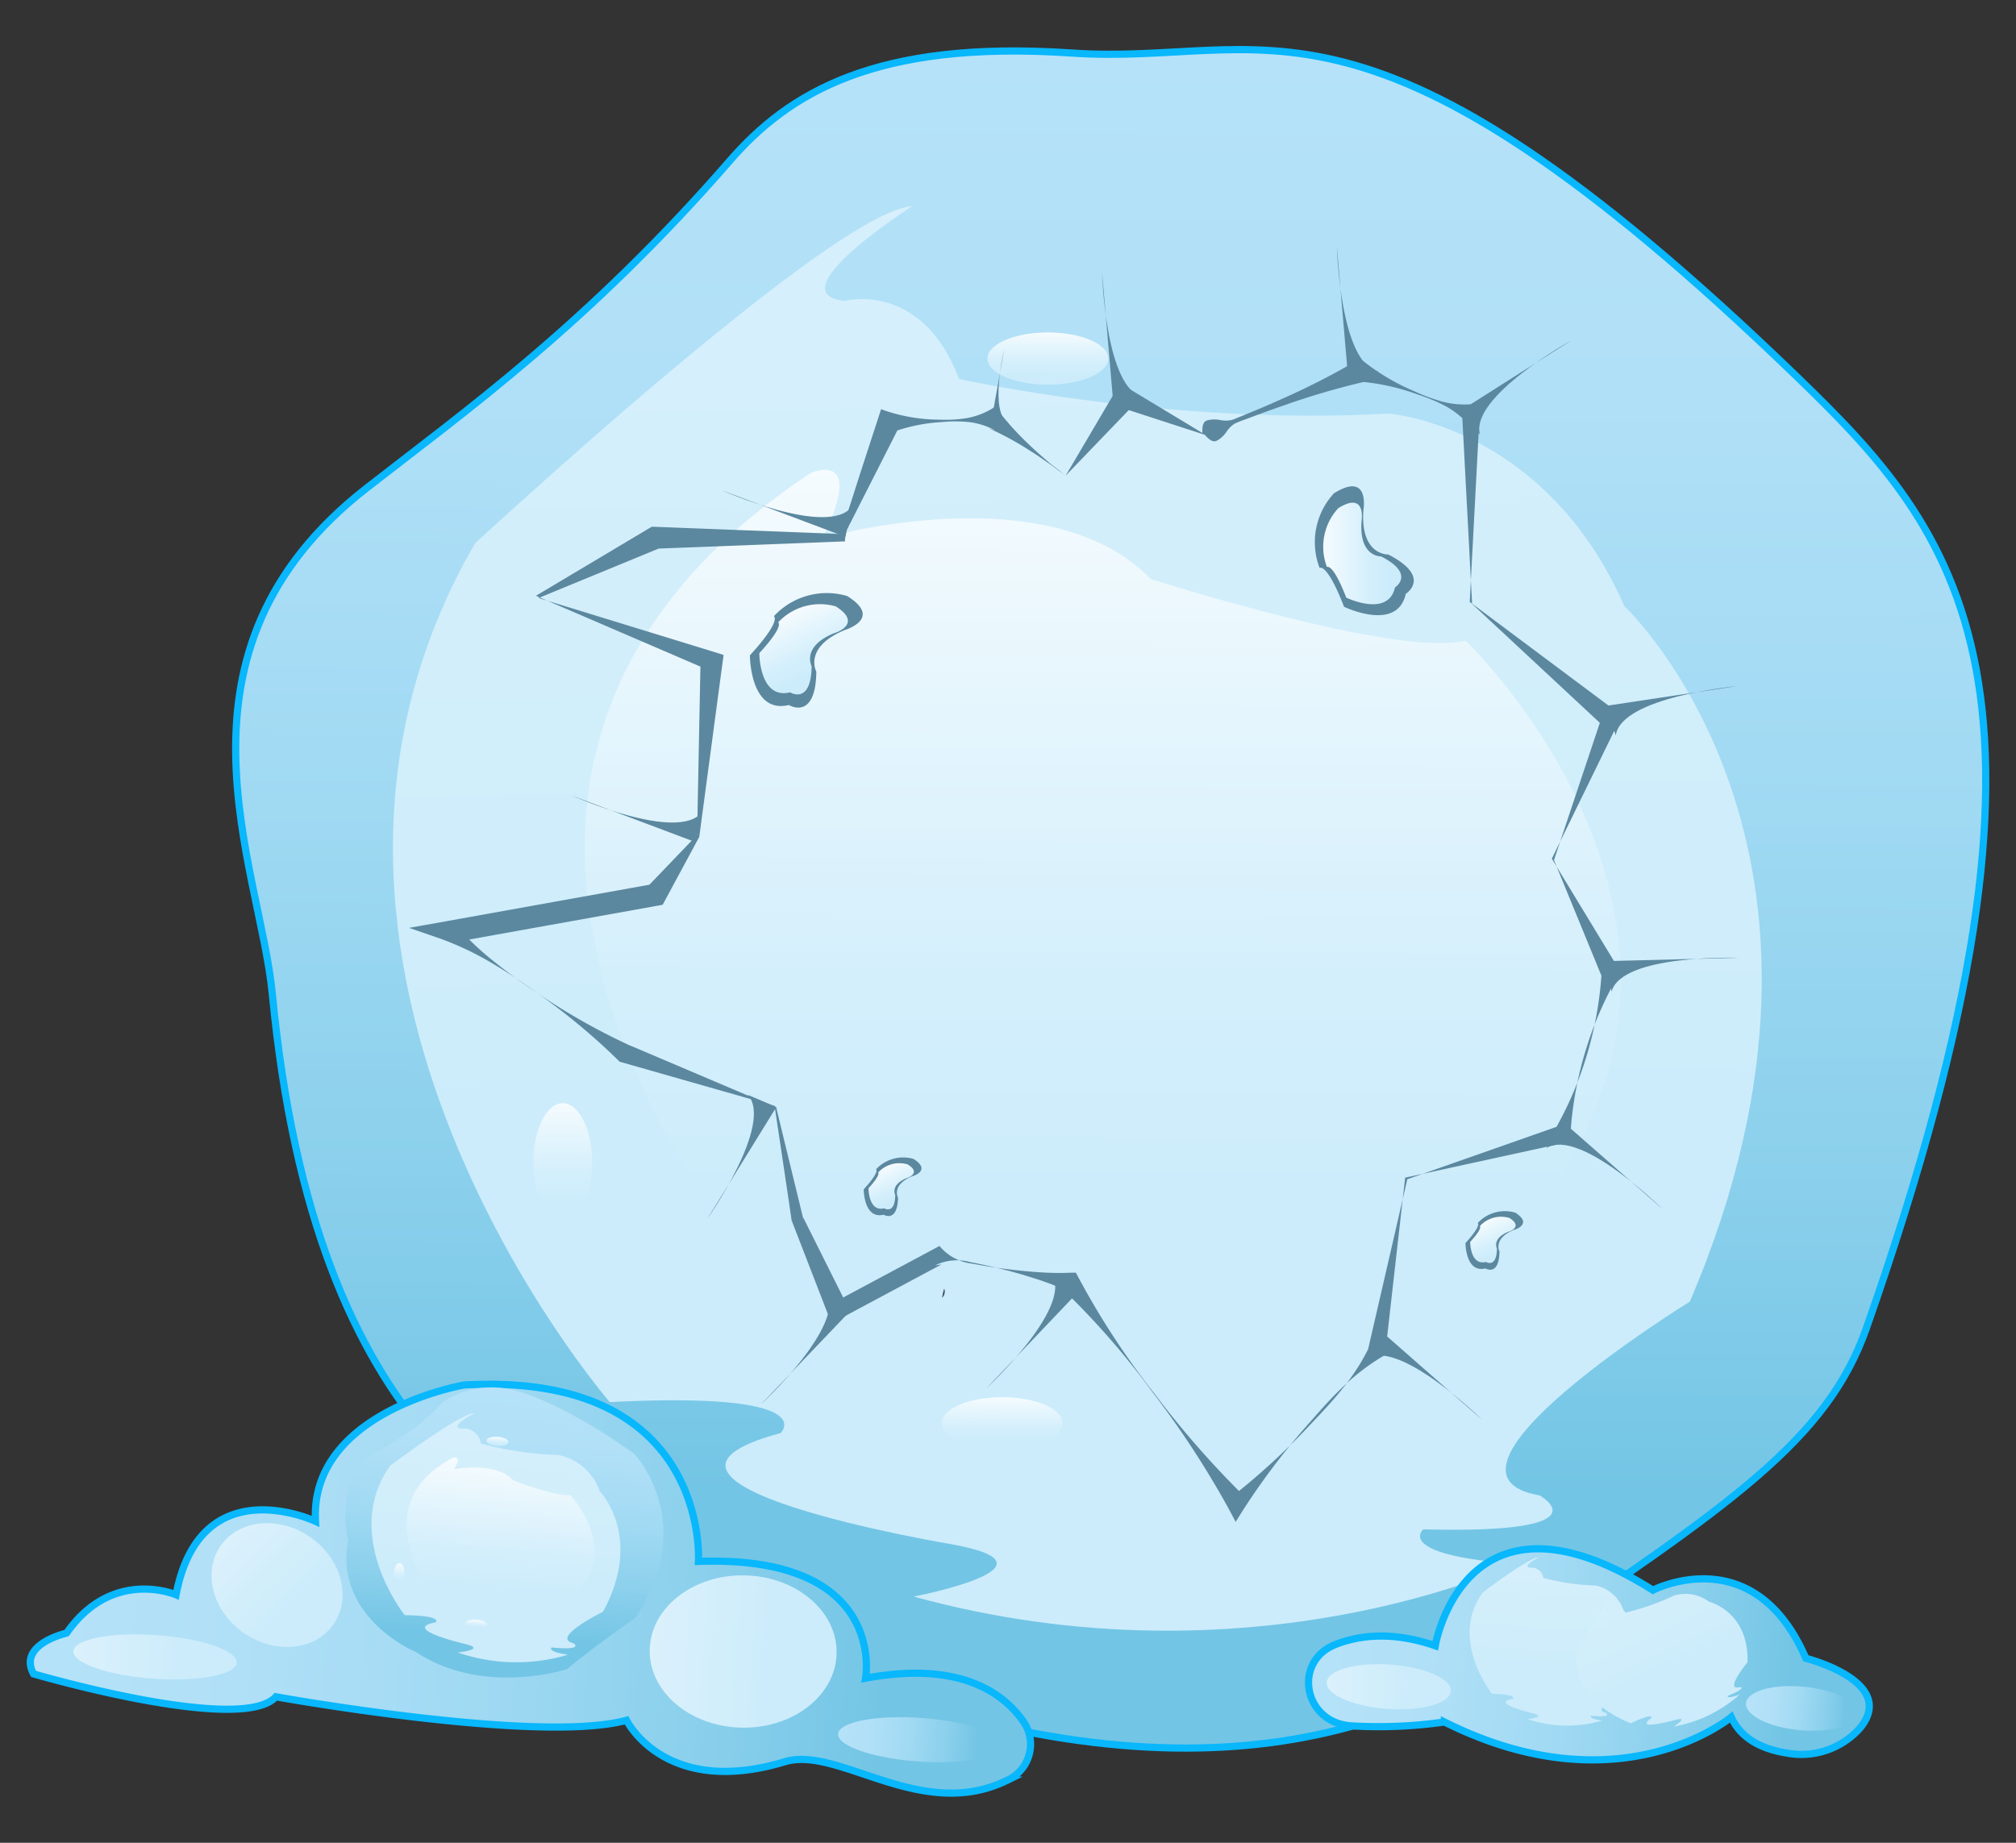 <svg xmlns="http://www.w3.org/2000/svg" xmlns:xlink="http://www.w3.org/1999/xlink" viewBox="0 0 280 256"><rect x="0" y="0" width="280" height="256" fill="#333333" stroke="none"/><defs><style>.cls-1{isolation:isolate;}.cls-16,.cls-17,.cls-2{stroke:#08b7fc;stroke-miterlimit:10;}.cls-2{fill:url(#linear-gradient);}.cls-3{fill:url(#linear-gradient-2);}.cls-4{fill:url(#linear-gradient-3);}.cls-5{fill:url(#linear-gradient-4);}.cls-6{fill:url(#linear-gradient-5);}.cls-7{fill:url(#linear-gradient-6);}.cls-8{fill:#5b889f;}.cls-9{mix-blend-mode:color-dodge;}.cls-10{fill:url(#linear-gradient-7);}.cls-11{fill:url(#linear-gradient-8);}.cls-12{fill:url(#linear-gradient-9);}.cls-13{fill:url(#linear-gradient-10);}.cls-14{fill:url(#linear-gradient-11);}.cls-15{fill:url(#linear-gradient-12);}.cls-16{fill:url(#linear-gradient-13);}.cls-17{fill:url(#linear-gradient-14);}.cls-18{fill:url(#linear-gradient-15);}.cls-19{fill:url(#linear-gradient-16);}.cls-20{fill:url(#linear-gradient-17);}.cls-21{fill:url(#linear-gradient-18);}.cls-22{fill:url(#linear-gradient-19);}.cls-23{fill:url(#linear-gradient-20);}.cls-24{fill:url(#linear-gradient-21);}.cls-25{fill:url(#linear-gradient-22);}.cls-26{fill:url(#linear-gradient-23);}.cls-27{fill:url(#linear-gradient-24);}.cls-28{fill:url(#linear-gradient-25);}.cls-29{fill:url(#linear-gradient-26);}.cls-30{fill:url(#linear-gradient-27);}.cls-31{fill:url(#linear-gradient-28);}</style><linearGradient id="linear-gradient" x1="154.63" y1="6.84" x2="153.76" y2="242.81" gradientUnits="userSpaceOnUse"><stop offset="0" stop-color="#b5e2f8"/><stop offset="0.2" stop-color="#b0e0f7"/><stop offset="0.42" stop-color="#a2daf3"/><stop offset="0.66" stop-color="#8bd0ec"/><stop offset="0.85" stop-color="#73c5e5"/></linearGradient><linearGradient id="linear-gradient-2" x1="147.75" y1="-29.61" x2="151.42" y2="271.28" gradientUnits="userSpaceOnUse"><stop offset="0" stop-color="#dbf1fc"/><stop offset="0.66" stop-color="#ccecfb"/></linearGradient><linearGradient id="linear-gradient-3" x1="153.38" y1="65.41" x2="152.93" y2="186.31" gradientUnits="userSpaceOnUse"><stop offset="0" stop-color="#f5fbfe"/><stop offset="0.15" stop-color="#ecf8fd"/><stop offset="0.58" stop-color="#d4effc"/><stop offset="0.85" stop-color="#ccecfb"/></linearGradient><linearGradient id="linear-gradient-4" x1="78.19" y1="153.26" x2="78.13" y2="169.6" xlink:href="#linear-gradient-3"/><linearGradient id="linear-gradient-5" x1="139.2" y1="194.1" x2="139.17" y2="201.36" xlink:href="#linear-gradient-3"/><linearGradient id="linear-gradient-6" x1="145.55" y1="46.18" x2="145.52" y2="53.44" xlink:href="#linear-gradient-3"/><linearGradient id="linear-gradient-7" x1="130.75" y1="179.67" x2="131.21" y2="179.67" gradientUnits="userSpaceOnUse"><stop offset="0" stop-color="#486670"/><stop offset="1" stop-color="#2e3955"/></linearGradient><linearGradient id="linear-gradient-8" x1="93.86" y1="178.96" x2="123.44" y2="178.96" xlink:href="#linear-gradient-7"/><linearGradient id="linear-gradient-9" x1="183.8" y1="76.89" x2="194.61" y2="76.89" xlink:href="#linear-gradient-3"/><linearGradient id="linear-gradient-10" x1="854.29" y1="1332.85" x2="865.1" y2="1332.85" gradientTransform="translate(925.46 -1271.48) rotate(63.68)" xlink:href="#linear-gradient-3"/><linearGradient id="linear-gradient-11" x1="929.21" y1="1355.18" x2="934.74" y2="1355.18" gradientTransform="translate(925.46 -1271.48) rotate(63.68)" xlink:href="#linear-gradient-3"/><linearGradient id="linear-gradient-12" x1="972.94" y1="1283.57" x2="978.47" y2="1283.57" gradientTransform="translate(925.46 -1271.48) rotate(63.68)" xlink:href="#linear-gradient-3"/><linearGradient id="linear-gradient-13" x1="136.33" y1="164.88" x2="214.26" y2="164.88" gradientTransform="matrix(1, 0.07, -0.07, 1, 57.87, 53.24)" xlink:href="#linear-gradient"/><linearGradient id="linear-gradient-14" x1="-40.96" y1="164.01" x2="98.49" y2="164.01" gradientTransform="matrix(1, 0.07, -0.07, 1, 57.87, 53.24)" xlink:href="#linear-gradient"/><linearGradient id="linear-gradient-15" x1="23.46" y1="138.41" x2="23.31" y2="178.63" gradientTransform="matrix(1, 0.07, -0.07, 1, 57.87, 53.24)" xlink:href="#linear-gradient"/><linearGradient id="linear-gradient-16" x1="22.01" y1="132.09" x2="22.64" y2="184.06" gradientTransform="matrix(1, 0.07, -0.07, 1, 57.87, 53.24)" xlink:href="#linear-gradient-2"/><linearGradient id="linear-gradient-17" x1="169.63" y1="144.87" x2="170.05" y2="179.97" gradientTransform="matrix(1, 0.07, -0.07, 1, 57.87, 53.24)" xlink:href="#linear-gradient-2"/><linearGradient id="linear-gradient-18" x1="525.32" y1="-359.58" x2="525.76" y2="-323.79" gradientTransform="matrix(0.91, -0.42, 0.36, 0.78, -125.14, 715.37)" xlink:href="#linear-gradient-2"/><linearGradient id="linear-gradient-19" x1="23.01" y1="148.51" x2="22.94" y2="169.39" gradientTransform="matrix(1, 0.07, -0.07, 1, 57.87, 53.24)" xlink:href="#linear-gradient-3"/><linearGradient id="linear-gradient-20" x1="9.25" y1="163.68" x2="9.24" y2="166.5" gradientTransform="translate(220.51 209.32) rotate(90)" xlink:href="#linear-gradient-3"/><linearGradient id="linear-gradient-21" x1="20.42" y1="170.73" x2="20.42" y2="171.99" gradientTransform="translate(237.48 205.2) rotate(90)" xlink:href="#linear-gradient-3"/><linearGradient id="linear-gradient-22" x1="21.58" y1="145.19" x2="21.58" y2="146.44" gradientTransform="translate(214.9 178.63) rotate(90)" xlink:href="#linear-gradient-3"/><linearGradient id="linear-gradient-23" x1="392.61" y1="-248.88" x2="392.54" y2="-229.86" gradientTransform="matrix(1.05, 0.19, -0.18, 0.98, -414.88, 380.91)" xlink:href="#linear-gradient-2"/><linearGradient id="linear-gradient-24" x1="44.73" y1="172.53" x2="70.67" y2="172.53" gradientTransform="translate(278.59 181.01) rotate(93.06)" xlink:href="#linear-gradient-2"/><linearGradient id="linear-gradient-25" x1="-35.09" y1="179.06" x2="-12.35" y2="179.06" gradientTransform="translate(200.61 253.89) rotate(90)" xlink:href="#linear-gradient-2"/><linearGradient id="linear-gradient-26" x1="138.83" y1="171.07" x2="156.13" y2="171.07" gradientTransform="translate(363.95 86.83) rotate(90)" xlink:href="#linear-gradient-2"/><linearGradient id="linear-gradient-27" x1="71.65" y1="183.02" x2="94.39" y2="183.02" gradientTransform="translate(310.76 158.66) rotate(90)" xlink:href="#linear-gradient"/><linearGradient id="linear-gradient-28" x1="-250.78" y1="192.32" x2="-228.04" y2="192.32" gradientTransform="matrix(0, 0.68, -1, 0, 442.21, 400.84)" xlink:href="#linear-gradient"/></defs><g class="cls-1"><g id="Layer_1" data-name="Layer 1"><path class="cls-2" d="M37.82,138.06C36.1,120.26,21.6,90.59,51,67.74,64.35,57.33,81.68,45,101.34,22.36c8.14-9.39,20.2-16.83,47.41-15C176.28,9.28,189.2-6,249.55,52.31c22.24,21.48,41,43,9.68,132.18-5.48,15.62-18.89,24.53-48.77,44.77-24,16.24-59.34,21.8-115.7-5.44C71.59,212.62,43.8,200.28,37.82,138.06Z"/><path class="cls-3" d="M126.64,28.67S107.71,40.79,117.3,41.8c0,0,10.73-2.88,15.91,10.85,0,0,29.53,6.56,59.58,4.8,0,0,21.71,1.51,32.82,26.76,0,0,36,33.66,9.09,96.61,0,0-38.71,23.89-20.87,26.92,0,0,9.76,5.39-16.16,4.72,0,0-4.13,3.53,12.79,4.79,0,0-36.61,17.42-83.56,4.55,0,0,22.21-4.29,5-7.32,0,0-49.74-8.34-23.48-15.4,0,0,6.06-5.81-23.73-4.3,0,0-52.68-60.75-18.69-119.32C66.05,75.46,115.87,29.17,126.64,28.67Z"/><path class="cls-4" d="M112.64,65.69s7.72-3.4,1.59,9.08c0,0,31.31-9.08,45.6,5.67,0,0,34.33,11,43.71,8.55,0,0,45.07,43,4.84,84.69,0,0-14.22,10-36.3,12.71,0,0,20.57-5.75-34.78-3,0,0-72,5.14-33-8.17C104.32,175.19,47.16,109,112.64,65.69Z"/><ellipse class="cls-5" cx="78.16" cy="161.43" rx="4.08" ry="8.17"/><ellipse class="cls-6" cx="139.19" cy="197.73" rx="8.39" ry="3.63"/><ellipse class="cls-7" cx="145.54" cy="49.81" rx="8.39" ry="3.63"/><path class="cls-8" d="M223.14,98.05l18.16-2.74s-16.15,1.48-16.89,6.86Z"/><path class="cls-8" d="M223.09,133.52l18.35-.46s-16.21-.55-17.61,4.7Z"/><g class="cls-9"><path class="cls-10" d="M131.17,179.74a1.17,1.17,0,0,1-.2.42l-.13.15a10.49,10.49,0,0,1,.3-1.3A1.27,1.27,0,0,1,131.17,179.74Z"/><path class="cls-11" d="M131.15,179v0h0Z"/></g><path class="cls-8" d="M154.91,54.37l.73-1.06,1,.59L167,60.15c-.07-1.52.38-1.7.87-1.8a4.07,4.07,0,0,1,1.59,0,3.84,3.84,0,0,0,1.58,0c.48-.14.91-.36,1.37-.53,1.82-.74,3.62-1.49,5.41-2.3a103.83,103.83,0,0,0,10.51-5.35l.59-.35.42.34a30.34,30.34,0,0,0,7.16,4.22,25,25,0,0,0,3.85,1.42,12,12,0,0,0,4.28.33l.95-.13-.07,1.41-1.38,26.21,20.24,15.12.85.64-.46,1-9.23,18.91,9.18,15.12.36.59-.27.43a50.4,50.4,0,0,0-6.7,22.43v.73l-.94.21-22,4.8-2.73,24.11-.06.53-.28.16a30.38,30.38,0,0,0-5.77,4.46c-1.74,1.65-3.29,3.48-4.88,5.27a97.56,97.56,0,0,0-8.7,11.51l-1.12,1.78-1-1.88A129.35,129.35,0,0,0,160,193.3a109.48,109.48,0,0,0-12.79-14.57l.84.52a38.3,38.3,0,0,0-4.39-1.66c-1.48-.48-3-.91-4.47-1.28s-3-.69-4.52-1a6.88,6.88,0,0,0-4.8.48l.91-.14-13.92,7.45-1.38.74-.54-1.4-5-12.92c0-.16-2.36-15.89-2.36-15.89L86.3,147.56l-.23-.06-.1-.1a89.52,89.52,0,0,0-11.53-9.57c-2-1.45-4.08-2.84-6.23-4.1a42.31,42.31,0,0,0-6.82-3.25l-4.57-1.58,5.1-.91,28.69-5.16-.87.55L96.82,116l.48-24.4.9,1.4L74.43,82.77l15.81-9.43.26-.16h.35l25.83,1-.34.23.79-1c-.07-.39.16-.66.22-1l.31-1,.62-1.92,1.23-3.85L122,58l.37-1.15.87.3a24.12,24.12,0,0,0,7.3,1.15,18.43,18.43,0,0,0,3.63-.2,10.31,10.31,0,0,0,3.6-1.32l.44-.29.44.58a41.67,41.67,0,0,0,4.6,5c.8.78,1.66,1.48,2.49,2.23l1.29,1,.64.53.33.26m0,0-.67-.5-1.34-1c-.92-.62-1.82-1.29-2.77-1.87a41.79,41.79,0,0,0-5.93-3.24l.89.29a10.06,10.06,0,0,0-3.67-1.14,18.35,18.35,0,0,0-3.63,0,23.85,23.85,0,0,0-7.23,1.52l1.24-.86-3.66,7.21-1.83,3.6-.91,1.8-.46.9c-.19.29-.22.64-.55.87L117.36,75l0,.22H117l-25.82,1,.61-.14-17,7L99.5,90.67l1,.32-.15,1.08-3.23,24.19-4.85,9-.23.43-.64.12-28.68,5.15.53-2.49a40.67,40.67,0,0,0,5.48,5.2c1.94,1.57,4,3,6,4.36a89.63,89.63,0,0,0,13.06,7.35l-.32-.16,20.34,8.65,3.76,15.46,0-.16,6.2,12.4-1.91-.65,13.92-7.45.7-.38.21.24a6.92,6.92,0,0,0,4.29,2.21c1.52.27,3,.54,4.57.73s3.07.36,4.63.46a38.55,38.55,0,0,0,4.69.07l.56,0,.29.55a109.36,109.36,0,0,0,10.6,16.23,128.63,128.63,0,0,0,12.79,14.57L171,208a97.57,97.57,0,0,0,10.65-9.73c1.64-1.75,3.31-3.46,4.8-5.35a30.36,30.36,0,0,0,3.9-6.16l-.34.7,5.45-23.64,21.24-7.46-.94.93a50.4,50.4,0,0,0,6.7-22.43l.09,1-6.72-16.37,6.68-20,.39,1.58L204.46,83.9l-1.38-26.21L204,59a12,12,0,0,0-3.37-2.66,25.4,25.4,0,0,0-3.79-1.56A30.83,30.83,0,0,0,188.67,53h1a105.34,105.34,0,0,0-11.33,3.31c-1.85.63-3.68,1.32-5.51,2a14.33,14.33,0,0,0-1.36.55A3.78,3.78,0,0,0,170.34,60a4,4,0,0,1-1.14,1.11c-.43.26-.88.44-1.87-.71l-11.52-3.74,1.71-.47"/><path class="cls-8" d="M217.11,155.87l13.8,12.1s-11.54-11.38-16.13-8.48Z"/><path class="cls-8" d="M192.06,185.14l13.8,12.11s-11.54-11.39-16.13-8.49Z"/><path class="cls-8" d="M149.64,179.59,137,192.87s11.87-11.05,9.16-15.76Z"/><path class="cls-8" d="M118.34,181.86l-12.69,13.28s11.87-11,9.17-15.76Z"/><path class="cls-8" d="M107.83,153.79l-9.65,15.63s9.32-13.28,5.69-17.32Z"/><path class="cls-8" d="M96.62,117l-17.18-6.47s14.81,6.6,18.08,2.26Z"/><path class="cls-8" d="M117.42,74.58l-17.18-6.47s14.81,6.59,18.09,2.26Z"/><path class="cls-8" d="M202.74,57.13l15.5-9.84s-14.18,7.87-12.68,13.1Z"/><path class="cls-8" d="M187.25,52.62l-1.57-18.29s.44,16.21,5.76,17.29Z"/><path class="cls-8" d="M154.64,56.21l-1.57-18.29s.43,16.21,5.76,17.29Z"/><path class="cls-8" d="M137.66,58.67l1.8-10.11s-2.11,8.83.61,10.18Z"/><path class="cls-8" d="M185.28,68.52a10,10,0,0,0-2,10.38s1-.8,3.39,5.39c0,0,7.39,3.59,8.58-1.8,0,0,3.7-2.32-2.44-5.46,0,0-3.89.15-3.45-6.14C189.37,70.89,190.32,65.4,185.28,68.52Z"/><path class="cls-12" d="M185.88,70.59a7.9,7.9,0,0,0-1.58,8.18s.79-.63,2.68,4.25c0,0,5.82,2.83,6.77-1.42,0,0,2.91-1.83-1.93-4.3,0,0-3.07.11-2.72-4.84C189.1,72.46,189.85,68.13,185.88,70.59Z"/><path class="cls-8" d="M117.66,82.8a10,10,0,0,0-10.18,2.81s1.15.54-3.33,5.43c0,0,0,8.21,5.42,6.9,0,0,3.71,2.28,3.81-4.62,0,0-1.86-3.42,4-5.81C117.35,87.51,122.69,85.93,117.66,82.8Z"/><path class="cls-13" d="M116.08,84.24a7.94,7.94,0,0,0-8,2.22s.92.43-2.62,4.28c0,0,0,6.48,4.27,5.44,0,0,2.93,1.8,3-3.64,0,0-1.47-2.7,3.13-4.58C115.83,88,120,86.72,116.08,84.24Z"/><path class="cls-8" d="M126.88,161a5.15,5.15,0,0,0-5.21,1.44s.59.28-1.71,2.78c0,0,0,4.2,2.77,3.53,0,0,1.91,1.16,2-2.36,0,0-1-1.75,2-3C126.72,163.43,129.45,162.62,126.88,161Z"/><path class="cls-14" d="M126.06,161.76a4,4,0,0,0-4.1,1.13s.46.22-1.34,2.19c0,0,0,3.31,2.18,2.78,0,0,1.5.92,1.54-1.86,0,0-.75-1.38,1.6-2.34C125.94,163.66,128.09,163,126.06,161.76Z"/><path class="cls-8" d="M210.45,168.46a5.15,5.15,0,0,0-5.21,1.44s.59.28-1.7,2.78c0,0,0,4.2,2.77,3.53,0,0,1.9,1.16,1.95-2.36,0,0-.95-1.75,2-3C210.29,170.88,213,170.07,210.45,168.46Z"/><path class="cls-15" d="M209.64,169.2a4,4,0,0,0-4.11,1.14s.47.22-1.34,2.19c0,0,0,3.31,2.18,2.78,0,0,1.5.92,1.54-1.86,0,0-.75-1.38,1.6-2.34C209.51,171.11,211.67,170.47,209.64,169.2Z"/><path class="cls-16" d="M185.54,228.43c3.45-1.33,8-1.79,13.8.2,0,0,4.08-24.21,30.23-7.72,0,0,14-7.28,21.24,9.46,0,0,12.81,3.23,7.54,9.68a10.91,10.91,0,0,1-10.17,3.49c-3-.47-6.29-1.75-7.73-5,0,0-15.41,12.91-39.83.68a64.53,64.53,0,0,1-13.09.53C181,239.22,179.53,230.74,185.54,228.43Z"/><path class="cls-17" d="M4.66,232.54S33.5,241,38.32,235.72c0,0,36.6,6.6,48.7,3.26,0,0,5.26,10.82,22,5.76,7.48-2.25,18.92,8.46,30.89,2.57a5.49,5.49,0,0,0,2.17-8.23c-2.83-4-8.95-8.35-21.86-5.94,0,0,3.12-17.16-23.21-16.23,0,0,1.67-26.46-32.58-24.5,0,0-21.44,3.68-20.61,18.93,0,0-16-7.53-19.37,10.21,0,0-8.84-3.82-15.2,5.32C9.3,226.87,2.41,228.38,4.66,232.54Z"/><path class="cls-18" d="M48.34,214s-2-7.83,3.26-11.94c0,0,6.34-3.13,9.75-7.16a12,12,0,0,1,8.84-2s5.48.36,17.85,9c0,0,9.14,9.71.16,22.9,0,0-4.46,3-9.46,7.08,0,0-11.68,3.85-21.06-2.44C57.68,229.53,46.37,224.65,48.34,214Z"/><path class="cls-19" d="M65.89,196.33s-3.6,1.84-1.86,2.14a2.43,2.43,0,0,1,2.77,2.08,47.65,47.65,0,0,0,10.82,1.59,7.7,7.7,0,0,1,5.66,5s6.17,6.26.48,16.76c0,0-7.36,3.61-4.14,4.37,0,0,1.72,1.05-3,.6,0,0-.79.56,2.28,1a25,25,0,0,1-15.31-.3s4.11-.45,1-1.19c0,0-9-2.08-4.1-3,0,0,1.18-.92-4.28-1,0,0-8.88-11.15-2-20.8C54.26,203.6,63.92,196.28,65.89,196.33Z"/><path class="cls-20" d="M213.73,216.35s-2.44,1.24-1.26,1.44a1.64,1.64,0,0,1,1.87,1.41,32.07,32.07,0,0,0,7.3,1.07,5.2,5.2,0,0,1,3.83,3.4s4.16,4.23.32,11.32c0,0-5,2.44-2.79,2.95,0,0,1.16.71-2,.41,0,0-.54.37,1.53.67a17,17,0,0,1-10.34-.2s2.78-.31.69-.81c0,0-6.07-1.41-2.77-2,0,0,.79-.62-2.89-.71,0,0-6-7.52-1.32-14C205.87,221.26,212.39,216.31,213.73,216.35Z"/><path class="cls-21" d="M223.81,222.21s-1.59,2-.47,1.64a1.75,1.75,0,0,1,2.27.23,36.56,36.56,0,0,0,6.9-2.42,5.48,5.48,0,0,1,4.87.86s5.54,1.35,5.33,8.4c0,0-3.28,4-1.14,3.46,0,0,1.34,0-1.6,1.21,0,0-.31.52,1.65-.18a18.51,18.51,0,0,1-9.17,4.44s2.3-1.46.24-.92c0,0-5.95,1.63-3.32-.27,0,0,.42-.83-2.86.74,0,0-8.61-3-7.41-10C219.1,229.4,222.62,222.77,223.81,222.21Z"/><path class="cls-22" d="M62.88,202.53s1.45-.49.18,1.58c0,0,5.83-1.16,8.26,1.57,0,0,6.13,2.33,7.87,2,0,0,7.71,8-.15,14.65a16.53,16.53,0,0,1-6.78,1.72s3.83-.73-6.31-1c0,0-13.21-.05-5.92-1.84C60,221.28,50.4,209.13,62.88,202.53Z"/><ellipse class="cls-23" cx="55.42" cy="218.57" rx="1.41" ry="0.75" transform="translate(-166.53 258.38) rotate(-85.94)"/><ellipse class="cls-24" cx="66.12" cy="225.62" rx="0.63" ry="1.54" transform="translate(-163.61 275.6) rotate(-85.94)"/><ellipse class="cls-25" cx="69.08" cy="200.22" rx="0.63" ry="1.54" transform="translate(-135.52 254.96) rotate(-85.94)"/><ellipse class="cls-26" cx="38.49" cy="220.2" rx="8.1" ry="9.55" transform="translate(-164.32 126.17) rotate(-55.21)"/><ellipse class="cls-27" cx="103.22" cy="229.42" rx="10.58" ry="12.98" transform="translate(-127.97 328.63) rotate(-89)"/><ellipse class="cls-28" cx="21.55" cy="230.17" rx="3.03" ry="11.37" transform="translate(-209.58 235.38) rotate(-85.94)"/><ellipse class="cls-29" cx="192.88" cy="234.31" rx="3.08" ry="8.65" transform="translate(-54.49 410.13) rotate(-85.94)"/><ellipse class="cls-30" cx="127.74" cy="241.68" rx="3.03" ry="11.37" transform="translate(-122.37 351.99) rotate(-85.94)"/><ellipse class="cls-31" cx="250.22" cy="237.34" rx="3.03" ry="7.75" transform="translate(-9.62 464.11) rotate(-84.6)"/></g></g></svg>